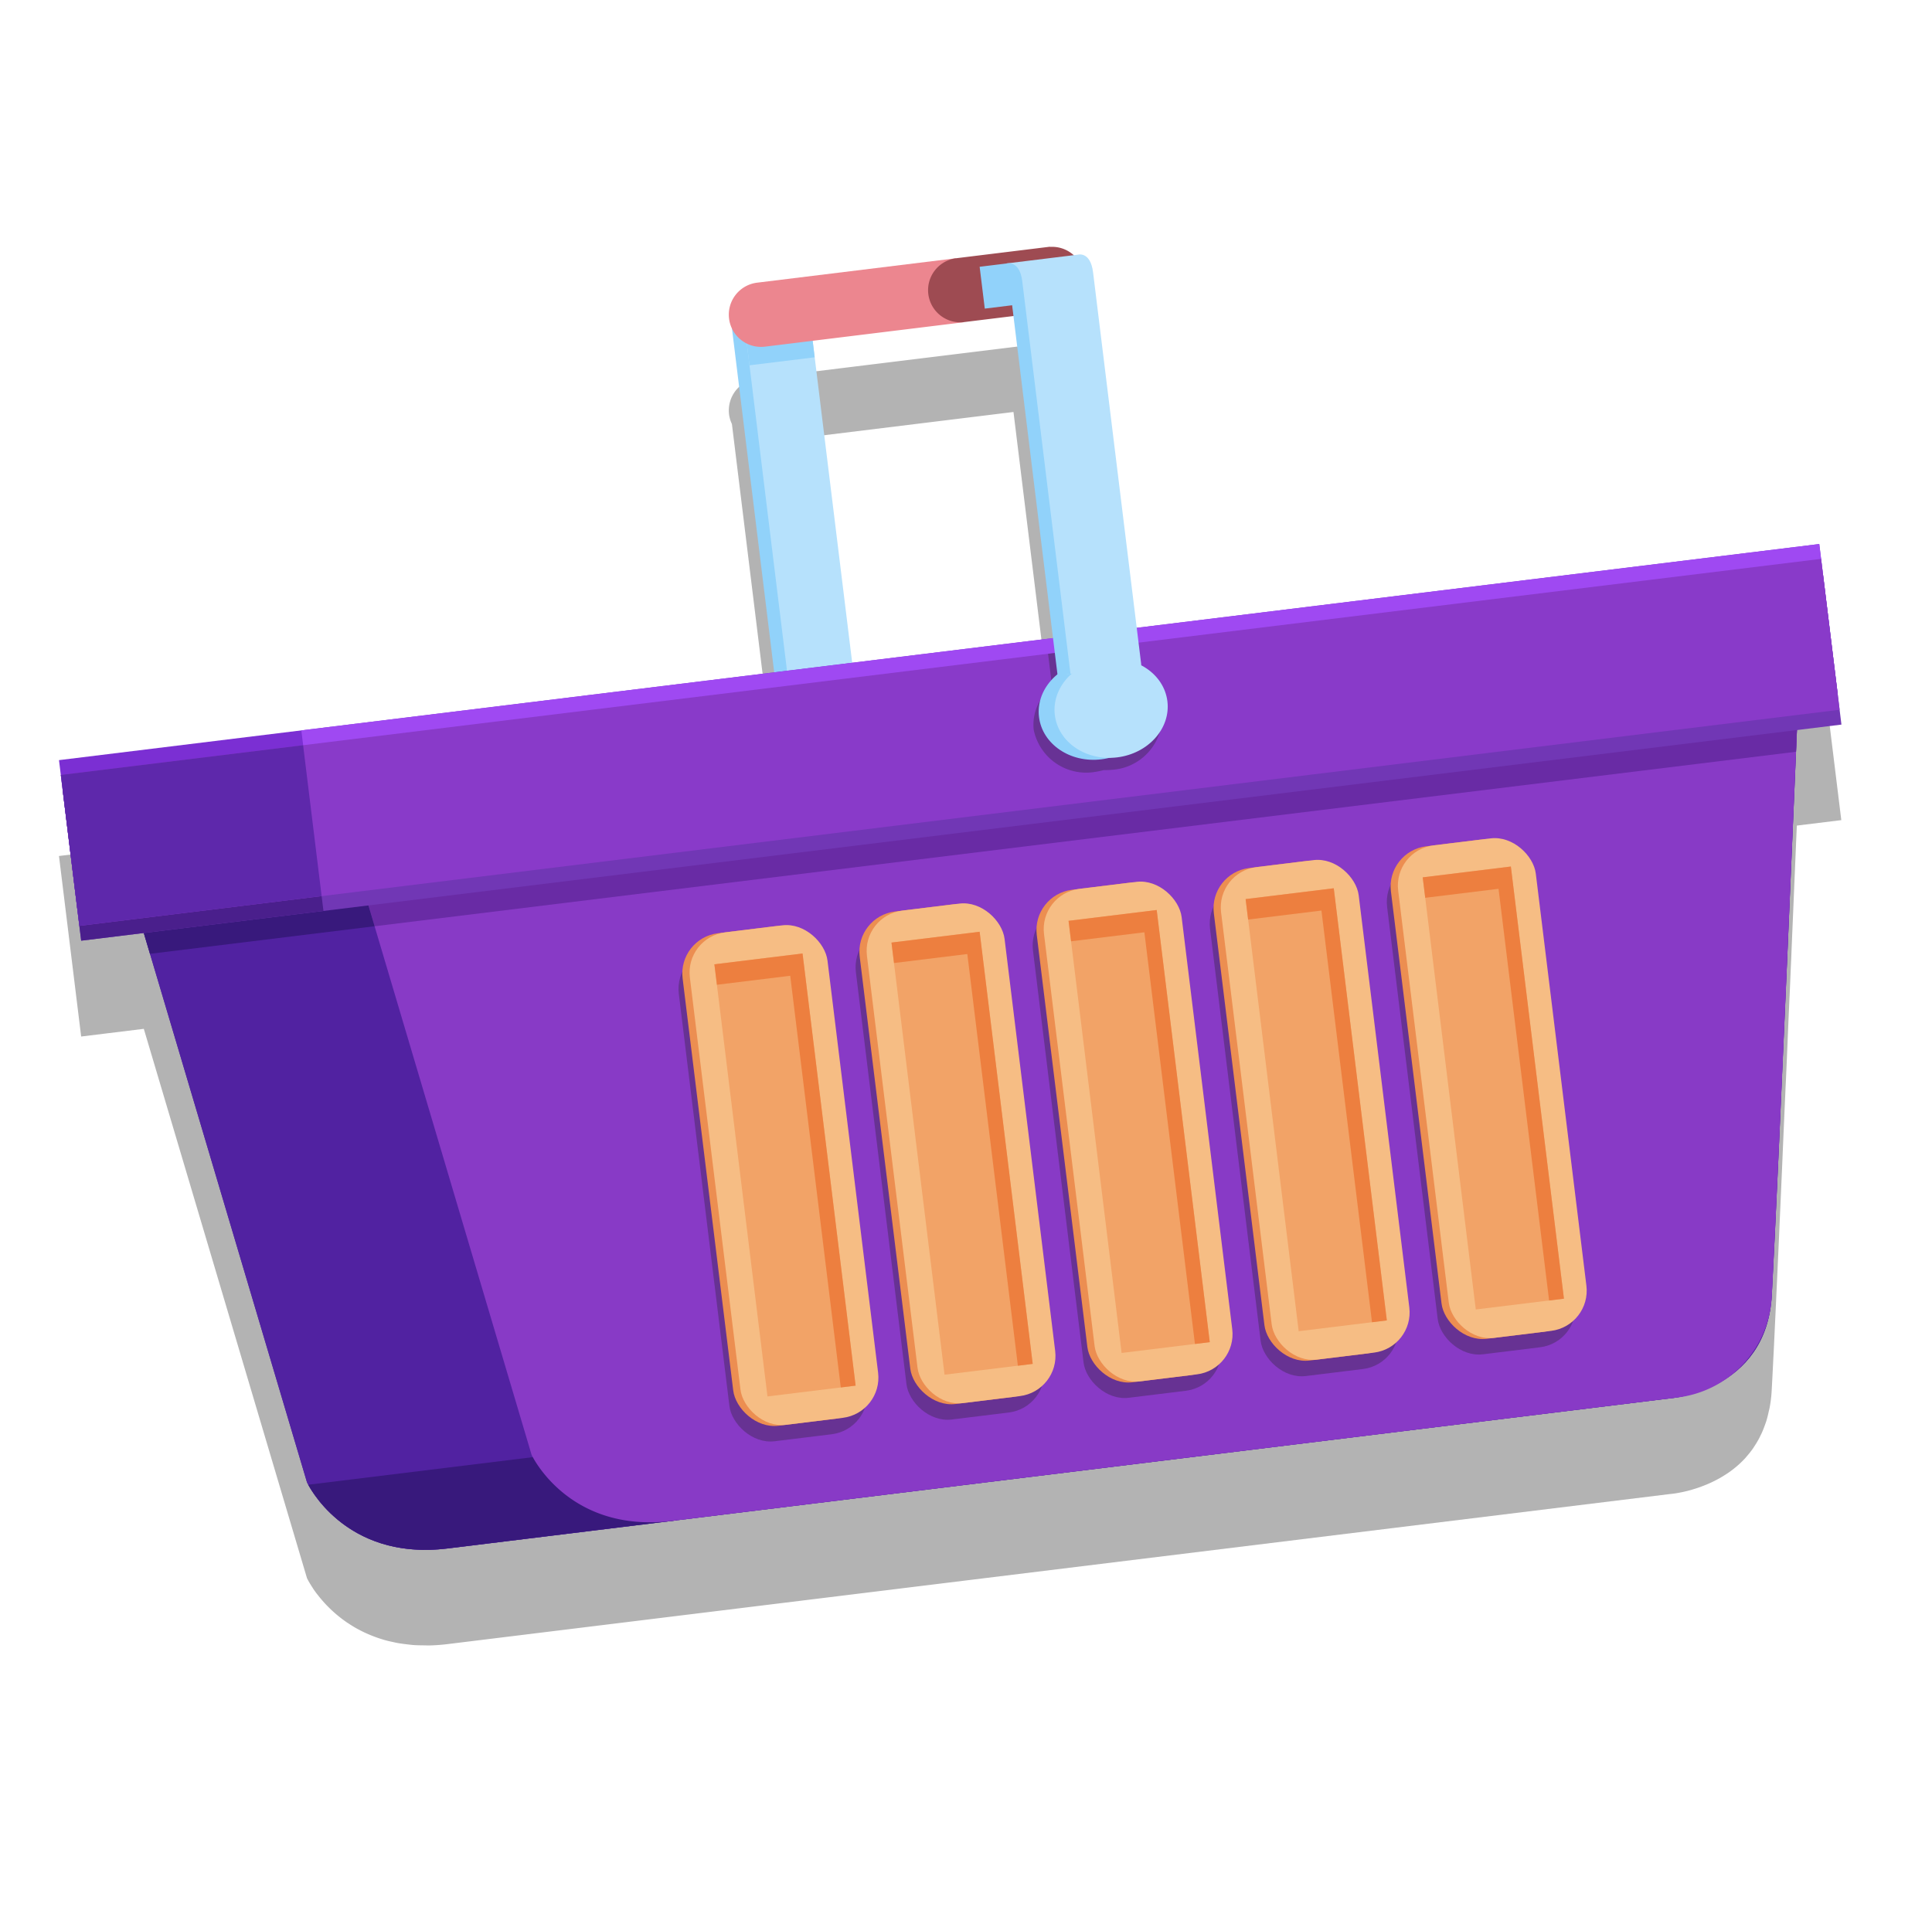 <svg xmlns="http://www.w3.org/2000/svg" width="120.922" height="120" viewBox="0 0 120.922 120"><defs><style>.a{fill:none;}.b{fill:rgba(0,0,0,0.3);}.c{fill:#5122a1;}.d{fill:#38197c;}.e{fill:#883ac6;}.f{fill:#91d2fa;}.g{fill:#b6e1fc;}.h{fill:#692ba5;}.i{fill:#7b2fd3;}.j{fill:#9f49f2;}.k{fill:#7137b5;}.l{fill:#4a1f8c;}.m{fill:#893ac9;}.n{fill:#5e28ab;}.o{fill:#ec868f;}.p{fill:#9e4b52;}.q{fill:#1d1e1c;opacity:0.3;}.r{fill:#ec8e51;}.s{fill:#f6bd84;}.t{fill:#f2a367;}.u{fill:#ed7f3f;}</style></defs><rect class="a" width="120" height="120" transform="translate(0.397)"/><g transform="translate(1391.917 -2773.503) rotate(-7)"><path class="b" d="M-1653.72,2630.877v-22.413c0-1.358-.812-1.218-.812-1.218h-.266a2.015,2.015,0,0,0-1.41-.7v-.011h-18.462a2.018,2.018,0,0,0-2.017,2.018,2,2,0,0,0,.105.615v21.709h-45.1v11.386h3.951l.225,1.336h0l5.722,34.044s.038.112.115.29c.015.035.031.071.05.112s.036.079.057.124c.031.065.067.134.1.209l.056.105c.052.1.111.2.175.3l.041.07a8.136,8.136,0,0,0,1.536,1.831c.031.029.068.056.1.084.142.123.292.242.451.361.054.041.111.079.167.117q.22.156.462.3c.073.044.148.086.224.129.156.088.319.171.488.252.09.042.18.084.274.125.169.073.347.14.528.2.1.037.207.075.316.109.188.058.386.108.586.157.116.027.227.057.346.082.22.044.454.077.689.107.113.015.219.035.336.047.351.034.715.053,1.1.054h77.069a6.384,6.384,0,0,0,.639-.012l.1-.008c.082-.005.163-.012.256-.022.133-.013.278-.033.429-.056l.1-.019c.131-.022.266-.047.408-.078.046-.01.094-.022.141-.034q.2-.047.414-.109l.155-.047c.144-.045.29-.1.438-.153.05-.02.1-.038.151-.059.16-.066.321-.14.483-.219.037-.02.074-.035.111-.055a6.294,6.294,0,0,0,1.177-.789c.029-.025.056-.053.084-.079a5.98,5.98,0,0,0,.442-.434c.051-.056.1-.116.148-.175.117-.137.229-.281.336-.435.054-.076.1-.156.156-.236.1-.154.187-.316.275-.486.046-.091.093-.181.138-.277.084-.186.16-.387.231-.591.033-.094.07-.181.1-.279a8.27,8.27,0,0,0,.24-.984c.087-.486.186-1.049.295-1.677.019-.114.041-.238.061-.355.1-.556.2-1.15.309-1.791l.012-.071c.06-.349.121-.707.185-1.077l.077-.451c.043-.257.087-.513.132-.78l.091-.533.135-.791c.034-.206.07-.416.105-.625.039-.228.077-.452.116-.683.047-.278.094-.561.142-.845.034-.2.067-.4.1-.6.037-.218.074-.439.112-.66.047-.28.094-.561.141-.845l.078-.458q.094-.565.19-1.137l.031-.179q.1-.6.2-1.209c.036-.217.073-.435.109-.653l.155-.928.07-.42c.058-.345.116-.69.174-1.035.048-.289.1-.575.144-.863l.1-.572.13-.776q.067-.4.133-.8l.108-.649q.2-1.222.4-2.4c.032-.2.065-.39.1-.585l.11-.659c.06-.365.12-.721.178-1.076l.008-.049q.1-.573.187-1.125l.07-.42c.029-.176.058-.354.087-.526q.193-1.157.364-2.189c.018-.109.034-.211.052-.317.168-1.014.318-1.915.445-2.683l.017-.1h0c.055-.337.108-.654.155-.933l.055-.334.011-.07h2.806v-11.386Zm-5.279-20.307v20.307h-12.663v-20.307H-1659Z" transform="translate(-0.731 5.956)"/><g transform="translate(-1721.681 2606.536)"><path class="c" d="M-1717.566,2644.194l6.091,36.239s1.674,5.177,8.222,5.177h77.046s6.09.355,7.156-5.634c1.408-7.911,6.091-36.238,6.091-36.238Z" transform="translate(1721.372 -2609.326)"/><path class="c" d="M-1717.566,2644.194l6.091,36.239s1.674,5.177,8.222,5.177h77.046s6.09.355,7.156-5.634c1.408-7.911,6.091-36.238,6.091-36.238Z" transform="translate(1721.372 -2609.326)"/><path class="d" d="M-1702.754,2688.6h14.464v-5.024h-22.629C-1710.594,2684.4-1708.658,2688.6-1702.754,2688.6Z" transform="translate(1720.874 -2612.313)"/><path class="e" d="M-1617.9,2679.982c1.375-7.724,5.868-34.892,6.081-36.178l-90.436.395,6.09,36.24s1.675,5.176,8.222,5.176h63.256A6.707,6.707,0,0,0-1617.9,2679.982Z" transform="translate(1720.224 -2609.33)"/><rect class="f" width="4.111" height="23.982" transform="translate(45.1 1.599)"/><rect class="g" width="4.111" height="23.982" transform="translate(45.908 1.599)"/><rect class="f" width="4.111" height="3.477" transform="translate(45.908 1.599)"/><path class="h" d="M-1702.257,2644.2l.369,2.2h89.637c.055-.337.108-.654.154-.933.025-.152.052-.314.075-.45.109-.662.178-1.074.2-1.208Z" transform="translate(1720.224 -2609.33)"/><g transform="translate(3.807 34.717)"><path class="d" d="M-1604.954,2646.529h0c.039-.233.074-.446.108-.65l.046-.282C-1604.846,2645.875-1604.9,2646.192-1604.954,2646.529Z" transform="translate(1709.121 -2644.182)"/><path class="d" d="M-1703.405,2644.226l.369,2.2H-1717.2l-.369-2.2,14.152-.061Z" transform="translate(1717.566 -2644.074)"/><path class="d" d="M-1679.87,2644.067" transform="translate(1714.739 -2644.067)"/></g><rect class="i" width="111.001" height="9.517" transform="translate(0 24.341)"/><rect class="j" width="95.719" height="9.517" transform="translate(15.282 24.341)"/><rect class="k" width="111.001" height="9.517" transform="translate(0 26.211)"/><rect class="l" width="15.279" height="9.517" transform="translate(0 26.211)"/><rect class="m" width="111.001" height="9.517" transform="translate(0 25.276)"/><rect class="n" width="15.279" height="9.517" transform="translate(0 25.276)"/><path class="f" d="M-1649.088,2635.288" transform="translate(1716.237 -2608.692)"/><path class="o" d="M-1671.009,2606.536h-.013a2.018,2.018,0,0,0-2.017,2.018,2.018,2.018,0,0,0,2.017,2.017l.013,0v0h12.511v-4.035Z" transform="translate(1718.033 -2606.536)"/><path class="p" d="M-1649.637,2608.553a2.013,2.013,0,0,0-1.9-2.006v-.011h-5.939v0a2.015,2.015,0,0,0-1.979,2.014,2.016,2.016,0,0,0,1.979,2.014v0h5.939v-.011A2.013,2.013,0,0,0-1649.637,2608.553Z" transform="translate(1717.015 -2606.536)"/><g transform="translate(36.721 40.122)"><rect class="q" width="8.679" height="31.062" rx="2.537" transform="translate(0 0.935)"/><rect class="r" width="8.679" height="31.062" rx="2.537" transform="translate(0.355)"/><rect class="s" width="8.679" height="31.062" rx="2.537" transform="translate(0.812)"/><rect class="t" width="5.558" height="27.255" transform="translate(2.437 1.903)"/><path class="u" d="M-1679.348,2651.968v1.29h4.623v25.965h.935v-27.255Z" transform="translate(1681.785 -2650.064)"/></g><g transform="translate(47.887 40.122)"><rect class="q" width="8.679" height="31.062" rx="2.537" transform="translate(0 0.935)"/><rect class="r" width="8.679" height="31.062" rx="2.537" transform="translate(0.355)"/><rect class="s" width="8.679" height="31.062" rx="2.537" transform="translate(0.812)"/><rect class="t" width="5.558" height="27.255" transform="translate(2.437 1.903)"/><path class="u" d="M-1667.276,2651.968v1.29h4.623v25.965h.935v-27.255Z" transform="translate(1669.714 -2650.064)"/></g><g transform="translate(59.053 40.122)"><rect class="q" width="8.679" height="31.062" rx="2.537" transform="translate(0 0.935)"/><rect class="r" width="8.679" height="31.062" rx="2.537" transform="translate(0.355)"/><rect class="s" width="8.679" height="31.062" rx="2.537" transform="translate(0.812)"/><rect class="t" width="5.558" height="27.255" transform="translate(2.437 1.903)"/><path class="u" d="M-1655.205,2651.968v1.29h4.623v25.965h.935v-27.255Z" transform="translate(1657.643 -2650.064)"/></g><g transform="translate(70.219 40.122)"><rect class="q" width="8.679" height="31.062" rx="2.537" transform="translate(0 0.935)"/><rect class="r" width="8.679" height="31.062" rx="2.537" transform="translate(0.355)"/><rect class="s" width="8.679" height="31.062" rx="2.537" transform="translate(0.812)"/><rect class="t" width="5.558" height="27.255" transform="translate(2.437 1.903)"/><path class="u" d="M-1643.134,2651.968v1.29h4.623v25.965h.935v-27.255Z" transform="translate(1645.571 -2650.064)"/></g><g transform="translate(81.386 40.122)"><rect class="q" width="8.679" height="31.062" rx="2.537" transform="translate(0 0.935)"/><rect class="r" width="8.679" height="31.062" rx="2.537" transform="translate(0.355)"/><rect class="s" width="8.679" height="31.062" rx="2.537" transform="translate(0.812)"/><rect class="t" width="5.558" height="27.255" transform="translate(2.437 1.903)"/><path class="u" d="M-1631.062,2651.968v1.29h4.623v25.965h.935v-27.255Z" transform="translate(1633.5 -2650.064)"/></g><path class="q" d="M-1649.219,2633.861h-5.279v2.09a2.994,2.994,0,0,0-1.472,2.506,3.349,3.349,0,0,0,3.549,3.1,4.041,4.041,0,0,0,.5-.044,4.043,4.043,0,0,0,.5.044,3.349,3.349,0,0,0,3.549-3.1,2.974,2.974,0,0,0-1.385-2.443h.04Z" transform="translate(1716.753 -2608.585)"/><ellipse class="f" cx="3.549" cy="3.102" rx="3.549" ry="3.102" transform="translate(61.21 26.037)"/><ellipse class="g" cx="3.549" cy="3.102" rx="3.549" ry="3.102" transform="translate(62.208 26.037)"/><path class="g" d="M-1649.452,2607.3h-4.492l.533,25.986h4.771v-24.768C-1648.64,2607.164-1649.452,2607.3-1649.452,2607.3Z" transform="translate(1716.601 -2606.593)"/><path class="f" d="M-1653.245,2633.29v-24.768c0-1.32-.812-1.218-.812-1.218h-1.725v2.639h1.725v23.373l.812-.026" transform="translate(1716.739 -2606.594)"/></g></g></svg>